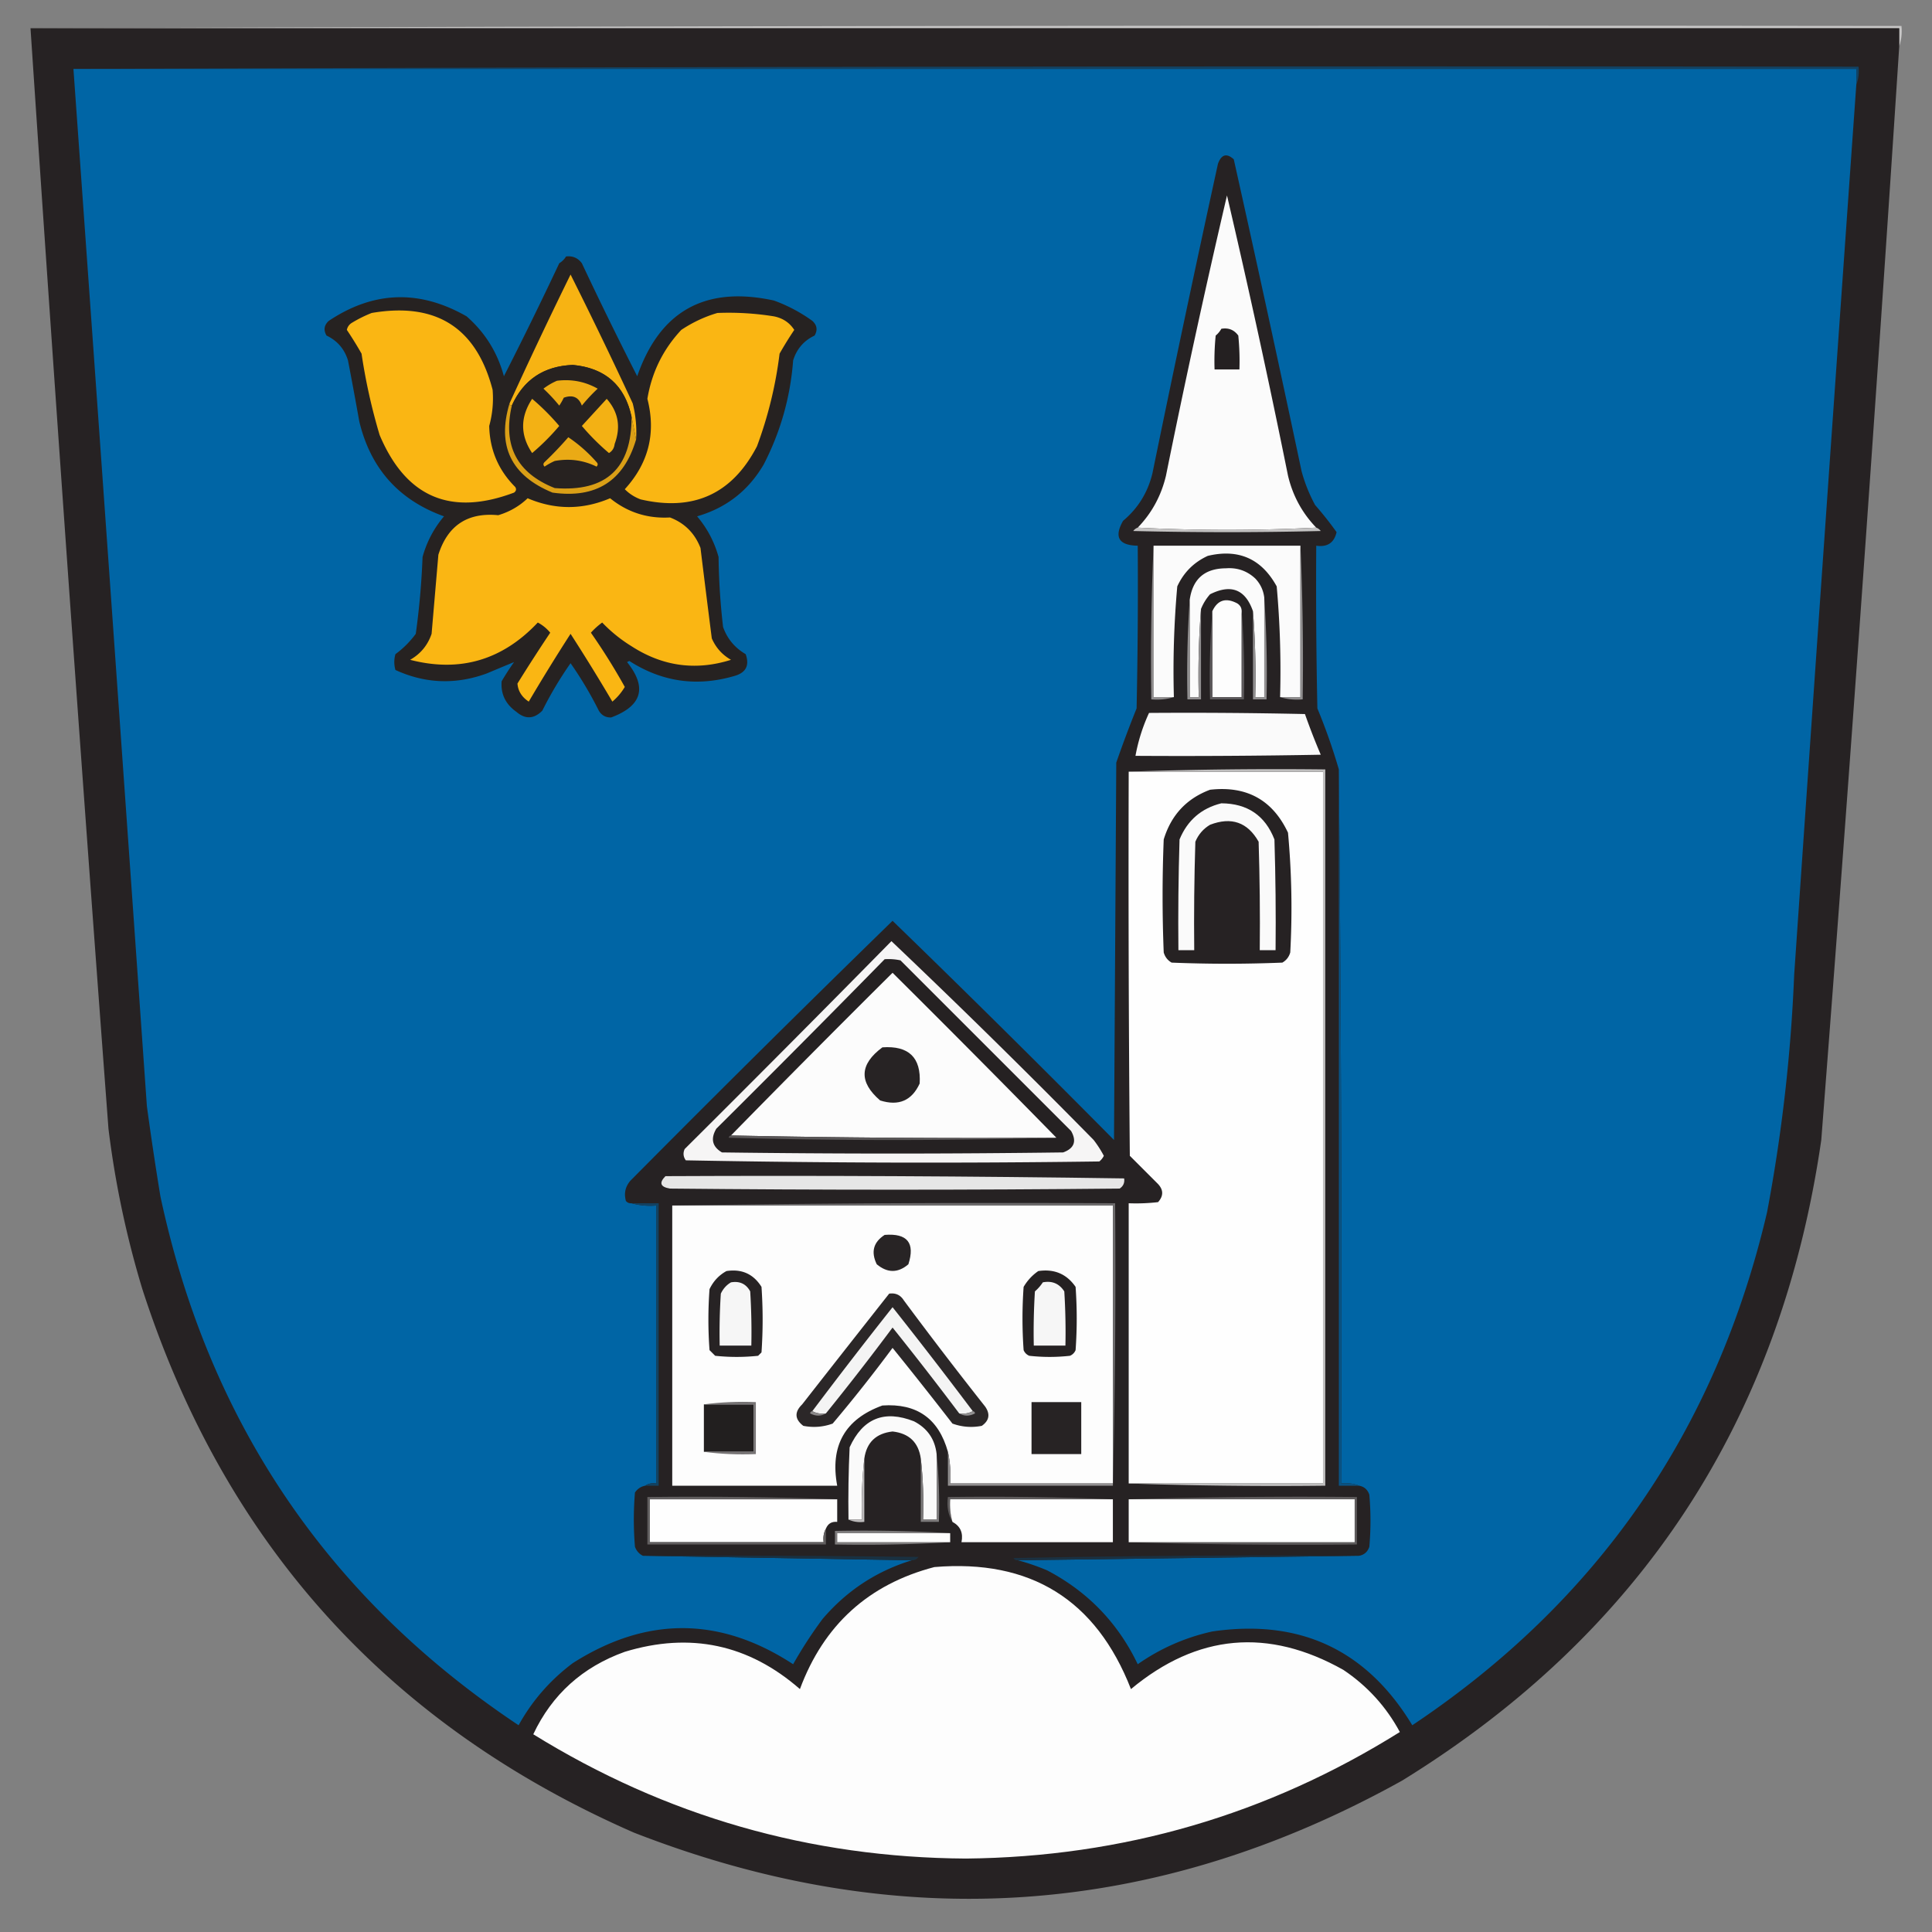 <svg xmlns="http://www.w3.org/2000/svg" width="855" height="855" style="shape-rendering:geometricPrecision;text-rendering:geometricPrecision;image-rendering:optimizeQuality;fill-rule:evenodd;clip-rule:evenodd"><rect width="100%" height="100%" fill="#808080" stroke="none"/><path style="opacity:1" fill="#c7c6c6" d="M13.5 12.5c275.833-1 551.833-1.333 828-1 .31 3.213-.023 6.213-1 9v-8h-827z"/><path style="opacity:1" fill="#262223" d="M13.5 12.5h827v8a39337.181 39337.181 0 0 1-34.5 484C788.066 628.307 726.233 722.807 620.5 788c-109.703 60.98-223.036 68.647-340 23C171.995 763.491 99.495 683.324 63 570.5a420.29 420.29 0 0 1-15-71 59740.675 59740.675 0 0 1-34.5-487z"/><path style="opacity:1" fill="#124262" d="M32.5 30.5c263.166-1 526.499-1.333 790-1 .306 2.885-.027 5.552-1 8v-7h-789z"/><path style="opacity:1" fill="#0065a5" d="M32.5 30.5h789v7a182696.568 182696.568 0 0 0-27.5 394 723.478 723.478 0 0 1-12 105c-22.592 96.534-74.925 172.201-157 227-20.162-33.327-49.662-47.16-88.5-41.5-11.975 2.655-22.975 7.488-33 14.5-8.723-18.224-22.056-32.057-40-41.5a100.11 100.11 0 0 0-13-4.5l151-2c2.252-.416 3.752-1.749 4.5-4 .667-7.667.667-15.333 0-23-.748-2.251-2.248-3.584-4.5-4-2.448-.973-5.115-1.306-8-1 .333-105.501-.001-210.835-1-316a259.678 259.678 0 0 0-9.5-27 2590.91 2590.91 0 0 1-.5-72c4.92.716 7.92-1.284 9-6a151.94 151.94 0 0 0-9.5-12 68.874 68.874 0 0 1-6-15 12672.218 12672.218 0 0 0-30-138c-3.159-2.84-5.492-2.174-7 2-9.96 45.594-19.627 91.26-29 137-2.067 8.48-6.4 15.48-13 21-4.071 7.183-1.904 10.85 6.5 11 .167 24.002 0 48.002-.5 72a516.968 516.968 0 0 0-9 24l-1 167a6714.884 6714.884 0 0 0-98-97 9423.814 9423.814 0 0 0-116 115c-2.271 2.62-2.938 5.62-2 9 .671.752 1.504 1.086 2.5 1 3.462.982 7.129 1.315 11 1v123c-1.915-.284-3.581.049-5 1-1.871.359-3.371 1.359-4.5 3-.667 8-.667 16 0 24 .66 1.824 1.827 3.157 3.5 4l119 2c-15.654 4.809-28.821 13.476-39.5 26a193.867 193.867 0 0 0-13 20c-32.346-21.124-64.846-21.291-97.5-.5-9.993 7.489-17.993 16.655-24 27.5-84.331-56.231-137.165-134.231-158.5-234a1445.697 1445.697 0 0 1-6-40 371293.248 371293.248 0 0 0-32.5-459z"/><path style="opacity:1" fill="#fbfbfb" d="M582.5 233.5a780.82 780.82 0 0 1-79 0c6.23-6.455 10.397-14.121 12.5-23a4242.458 4242.458 0 0 1 27-124 4151.878 4151.878 0 0 1 27 124c2.103 8.879 6.27 16.545 12.5 23z"/><path style="opacity:1" fill="#262221" d="M250.5 113.5c2.921-.354 5.254.646 7 3a1734.748 1734.748 0 0 0 24.5 50c10.034-28.943 30.201-40.109 60.5-33.5a69.162 69.162 0 0 1 17 9c2.076 1.884 2.41 4.051 1 6.5-4.76 2.262-7.927 5.929-9.5 11-1.223 16.225-5.556 31.558-13 46-6.781 11.618-16.614 19.285-29.5 23 4.475 5.283 7.642 11.283 9.5 18 .13 10.382.796 20.716 2 31 1.858 5.195 5.192 9.195 10 12 1.716 4.839.216 8.006-4.5 9.5-16.736 5.05-32.402 2.883-47-6.5l-1 .5c8.991 11.222 6.658 19.388-7 24.5-2.412.094-4.245-.906-5.5-3a165.59 165.59 0 0 0-12.5-21 165.59 165.59 0 0 0-12.5 21c-3.694 3.74-7.527 3.907-11.5.5-4.785-3.398-6.952-7.898-6.5-13.5a113.414 113.414 0 0 1 5.5-8.5c-3.859 1.584-7.859 3.25-12 5-13.776 5.066-27.276 4.566-40.5-1.5a12.494 12.494 0 0 1 0-7 42.11 42.11 0 0 0 9-9 340.521 340.521 0 0 0 3-34c1.863-6.728 5.03-12.728 9.5-18-20.004-7.177-32.504-21.177-37.5-42a1841.866 1841.866 0 0 0-5-27c-1.573-5.071-4.74-8.738-9.5-11-1.41-2.449-1.076-4.616 1-6.5 19.819-13.257 40.153-13.924 61-2 8.155 7.135 13.655 15.968 16.5 26.5a1733.13 1733.13 0 0 0 24.5-50c1.27-.788 2.27-1.788 3-3z"/><path style="opacity:1" fill="#f7b313" d="m281.5 194.5-2-10c-2.983-13.978-11.65-21.645-26-23-12.804.497-21.804 6.497-27 18-.667 0-1-.333-1-1a2206.659 2206.659 0 0 1 27-57 2093.46 2093.46 0 0 1 27.5 57 51.29 51.29 0 0 1 1.5 16z"/><path style="opacity:1" fill="#fab613" d="M164.5 138.5c28.486-4.865 46.319 6.468 53.5 34a45.737 45.737 0 0 1-1.5 16c.247 10.586 4.08 19.586 11.5 27 .617.949.451 1.782-.5 2.5-28.049 10.557-47.882 2.057-59.5-25.5a258.07 258.07 0 0 1-8-36c-2.048-3.6-4.214-7.1-6.5-10.5.259-1.261.926-2.261 2-3a56.846 56.846 0 0 1 9-4.5zM317.5 138.5c8.393-.33 16.727.17 25 1.5 3.92.782 6.92 2.782 9 6-2.286 3.4-4.452 6.9-6.5 10.5a180.741 180.741 0 0 1-10 41c-10.957 21.109-28.123 28.942-51.5 23.5-2.71-1.015-5.043-2.515-7-4.5 10.55-11.535 13.884-24.868 10-40 1.94-11.713 6.94-21.879 15-30.5 5.042-3.357 10.376-5.857 16-7.5z"/><path style="opacity:1" fill="#242021" d="M540.5 145.5c3.152-.541 5.652.459 7.5 3 .499 4.989.666 9.989.5 15h-11a112.97 112.97 0 0 1 .5-15 10.515 10.515 0 0 0 2.5-3z"/><path style="opacity:1" fill="#272220" d="M279.5 184.5c.07 22.763-11.264 33.263-34 31.5-16.733-6.629-23.066-18.795-19-36.5 5.196-11.503 14.196-17.503 27-18 14.35 1.355 23.017 9.022 26 23z"/><path style="opacity:1" fill="#eead15" d="M246.5 168.5c6.429-.802 12.429.364 18 3.5a74.048 74.048 0 0 0-7 7.5c-1.391-3.754-4.057-4.921-8-3.5a26.585 26.585 0 0 1-2 3.5 74.048 74.048 0 0 0-7-7.5c1.932-1.459 3.932-2.625 6-3.5z"/><path style="opacity:1" fill="#f3b114" d="M235.5 176.5a102.101 102.101 0 0 1 12 12 102.102 102.102 0 0 1-12 12c-5.318-7.915-5.318-15.915 0-24zM268.5 176.5c5.158 5.827 6.325 12.494 3.5 20-.196 1.786-1.029 3.119-2.5 4a102.102 102.102 0 0 1-12-12c3.689-4.02 7.355-8.02 11-12z"/><path style="opacity:1" fill="#da9f16" d="M225.5 178.5c0 .667.333 1 1 1-4.066 17.705 2.267 29.871 19 36.5 22.736 1.763 34.07-8.737 34-31.5l2 10c-5.42 18.391-17.753 26.225-37 23.5-18.336-7.547-24.669-20.714-19-39.5z"/><path style="opacity:1" fill="#eaaa15" d="M251.5 193.5c4.572 3.063 8.739 6.73 12.5 11 .667.667.667 1.333 0 2-5.832-2.862-11.998-3.696-18.5-2.5a29.517 29.517 0 0 0-4.5 2.5c-.667-.667-.667-1.333 0-2a162.014 162.014 0 0 0 10.5-11z"/><path style="opacity:1" fill="#fab613" d="M233.5 220.5c12.155 5.186 24.321 5.186 36.5 0 7.703 6.234 16.537 9.067 26.5 8.5 6.474 2.474 10.974 6.974 13.5 13.5a8682.03 8682.03 0 0 0 5 40c1.779 4.112 4.612 7.278 8.5 9.5-15.547 4.91-30.214 2.91-44-6a65.33 65.33 0 0 1-13-10.5 31.84 31.84 0 0 0-5 4.5 275.89 275.89 0 0 1 15 24 25.399 25.399 0 0 1-5.5 6.5 869.126 869.126 0 0 0-18.5-30 869.126 869.126 0 0 0-18.5 30c-3.069-2.013-4.735-4.68-5-8a792.492 792.492 0 0 1 14.5-22.5 17.842 17.842 0 0 0-5.5-4.5c-15.702 16.683-34.535 22.183-56.5 16.5 4.616-2.618 7.783-6.451 9.5-11.5l3-35c4.109-12.972 12.943-18.805 26.5-17.5 5.019-1.503 9.352-4.003 13-7.5z"/><path style="opacity:1" fill="#c4c3c3" d="M503.5 233.5a780.82 780.82 0 0 0 79 0c.789.283 1.456.783 2 1.5a1721.64 1721.64 0 0 1-83 0c.544-.717 1.211-1.217 2-1.5z"/><path style="opacity:1" fill="#8f8d8e" d="M510.5 241.5v67h9c-3.125.979-6.458 1.313-10 1-.331-22.839.003-45.506 1-68z"/><path style="opacity:1" fill="#fbfbfb" d="M510.5 241.5h65v67h-9a419.024 419.024 0 0 0-1.5-49c-6.719-12.241-16.886-16.741-30.5-13.5-6.167 2.833-10.667 7.333-13.5 13.5a419.024 419.024 0 0 0-1.5 49h-9v-67z"/><path style="opacity:1" fill="#8f8d8e" d="M575.5 241.5a1156.835 1156.835 0 0 1 1 68c-3.542.313-6.875-.021-10-1h9v-67z"/><path style="opacity:1" fill="#fbfbfb" d="M559.5 264.5v44h-4a361.608 361.608 0 0 0-1-38c-3.351-9.667-9.684-12.167-19-7.5a22.162 22.162 0 0 0-4 6.5 380.934 380.934 0 0 0-1 39h-4v-43c1.271-9.269 6.605-13.936 16-14 5.027-.38 9.36 1.12 13 4.5 2.282 2.397 3.616 5.231 4 8.5z"/><path style="opacity:1" fill="#fdfdfd" d="M549.5 270.5v38h-13v-38c2.312-4.973 5.979-6.14 11-3.5 1.323.816 1.989 1.983 2 3.5z"/><path style="opacity:1" fill="#918f90" d="M526.5 265.5v43h4a380.934 380.934 0 0 1 1-39v40h-6a484.723 484.723 0 0 1 1-44z"/><path style="opacity:1" fill="#5c595b" d="M536.5 270.5v38h13v-38a380.934 380.934 0 0 1 1 39h-15a380.934 380.934 0 0 1 1-39z"/><path style="opacity:1" fill="#908e8f" d="M559.5 264.5a507.055 507.055 0 0 1 1 45h-6v-39a361.608 361.608 0 0 1 1 38h4v-44z"/><path style="opacity:1" fill="#fafafa" d="M508.5 315.5c23.002-.167 46.002 0 69 .5a294.281 294.281 0 0 0 7 18c-27.331.5-54.665.667-82 .5a78.85 78.85 0 0 1 6-19z"/><path style="opacity:1" fill="#095384" d="M592.5 340.5a24969.667 24969.667 0 0 1 1 316c2.885-.306 5.552.027 8 1h-9v-317z"/><path style="opacity:1" fill="#fefefe" d="M499.5 341.5h86v315h-86v-124a84.902 84.902 0 0 0 13-.5c2.582-2.892 2.416-5.725-.5-8.5l-12-12c-.5-56.666-.667-113.332-.5-170z"/><path style="opacity:1" fill="#bfbebe" d="M499.5 341.5a1893.431 1893.431 0 0 1 87-1v317c-29.171.331-58.171-.002-87-1h86v-315h-86z"/><path style="opacity:1" fill="#262223" d="M535.5 349.5c16.181-1.832 27.681 4.501 34.5 19a362.687 362.687 0 0 1 1 53c-.574 1.992-1.741 3.492-3.5 4.5a600.2 600.2 0 0 1-49 0c-1.759-1.008-2.926-2.508-3.5-4.5a624.938 624.938 0 0 1 0-50c3.285-10.781 10.119-18.114 20.5-22z"/><path style="opacity:1" fill="#fafafa" d="M540.5 355.5c11.546.069 19.38 5.402 23.5 16 .5 16.33.667 32.663.5 49h-7c.167-16.003 0-32.003-.5-48-4.885-8.63-12.051-11.13-21.5-7.5-2.973 1.765-5.14 4.265-6.5 7.5-.5 15.997-.667 31.997-.5 48h-7c-.167-16.337 0-32.67.5-49 3.5-8.489 9.667-13.822 18.5-16z"/><path style="opacity:1" fill="#f6f5f5" d="M394.5 416.5a3702.847 3702.847 0 0 1 89.5 88 48.493 48.493 0 0 1 4.5 7 7.248 7.248 0 0 1-2 2.5c-61.041.829-122.041.663-183-.5-1.131-1.574-1.298-3.241-.5-5a11874.612 11874.612 0 0 0 91.5-92z"/><path style="opacity:1" fill="#252122" d="M391.5 424.5c2.357-.163 4.69.003 7 .5l75.5 75.5c2.574 4.533 1.408 7.7-3.5 9.5-50.333.667-100.667.667-151 0-4.29-2.531-5.123-6.031-2.5-10.5a7892.774 7892.774 0 0 0 74.5-75z"/><path style="opacity:1" fill="#fcfcfc" d="M467.5 503.5c-48.17.332-96.17-.001-144-1a7267.653 7267.653 0 0 1 71.5-72 7475.937 7475.937 0 0 1 72.5 73z"/><path style="opacity:1" fill="#272324" d="M390.5 463.5c11.679-.82 17.179 4.514 16.5 16-3.473 7.595-9.306 10.095-17.5 7.5-9.484-8.152-9.151-15.985 1-23.5z"/><path style="opacity:1" fill="#5a5758" d="M323.5 502.5c47.83.999 95.83 1.332 144 1a2633.224 2633.224 0 0 1-145 0c.124-.607.457-.94 1-1z"/><path style="opacity:1" fill="#e6e6e6" d="M294.5 520.5c67.696-.323 135.362.01 203 1 .273 1.951-.393 3.451-2 4.5-66.333.667-132.667.667-199 0-4.275-.7-4.942-2.534-2-5.5z"/><path style="opacity:1" fill="#124262" d="M279.5 532.5h12v125h-6c1.419-.951 3.085-1.284 5-1v-123c-3.871.315-7.538-.018-11-1z"/><path style="opacity:1" fill="#fdfdfd" d="M297.5 533.5h195v123h-72c.319-4.863-.014-9.53-1-14-4.105-14.718-13.772-21.551-29-20.5-16.6 6.017-23.267 17.85-20 35.5h-73v-124z"/><path style="opacity:1" fill="#6d6b6c" d="M297.5 533.5a9609.034 9609.034 0 0 1 196-1c.332 41.837-.001 83.503-1 125v-124h-195z"/><path style="opacity:1" fill="#282425" d="M391.5 546.5c10.043-.799 13.543 3.534 10.5 13-4.596 3.932-9.263 3.932-14 0-2.652-5.461-1.486-9.794 3.5-13z"/><path style="opacity:1" fill="#272324" d="M321.5 562.5c6.765-1.031 11.932 1.302 15.5 7 .667 9.667.667 19.333 0 29l-1.5 1.5a90.455 90.455 0 0 1-19 0l-2.5-2.5c-.667-9-.667-18 0-27 1.69-3.521 4.19-6.188 7.5-8z"/><path style="opacity:1" fill="#252122" d="M459.5 562.5c7.061-1.044 12.561 1.29 16.5 7 .667 9.333.667 18.667 0 28-.5 1.167-1.333 2-2.5 2.5-6 .667-12 .667-18 0-1.167-.5-2-1.333-2.5-2.5a196.152 196.152 0 0 1 0-28c1.694-2.858 3.861-5.191 6.5-7z"/><path style="opacity:1" fill="#f6f6f6" d="M323.5 567.5c3.855-.655 6.688.679 8.5 4 .5 7.993.666 15.993.5 24h-14c-.166-7.674 0-15.341.5-23 1.025-2.187 2.525-3.854 4.5-5zM461.5 567.5c4.094-.795 7.261.538 9.5 4 .5 7.993.666 15.993.5 24h-14c-.166-8.007 0-16.007.5-24a19.552 19.552 0 0 0 3.5-4z"/><path style="opacity:1" fill="#2b2728" d="M393.5 572.5c2.825-.419 4.991.581 6.5 3a1937.183 1937.183 0 0 0 36 47c2.291 3.335 1.791 6.168-1.5 8.5-4.456.867-8.789.534-13-1a2014.35 2014.35 0 0 0-26.5-33.5 671.6 671.6 0 0 1-26.5 33.5c-4.211 1.534-8.544 1.867-13 1-3.816-2.933-3.983-6.099-.5-9.5a15142.125 15142.125 0 0 1 38.5-49z"/><path style="opacity:1" fill="#f4f4f4" d="M430.5 624.5c-1.765.961-3.765 1.295-6 1a1566.884 1566.884 0 0 0-29.5-38 1176.188 1176.188 0 0 1-29.5 38c-2.235.295-4.235-.039-6-1a2284.16 2284.16 0 0 1 35.5-46 2284.16 2284.16 0 0 1 35.5 46z"/><path style="opacity:1" fill="#221f1f" d="M311.5 621.5h22v21h-22v-21z"/><path style="opacity:1" fill="#767374" d="M311.5 621.5c7.482-.992 15.148-1.325 23-1v23c-7.852.325-15.518-.008-23-1h22v-21h-22z"/><path style="opacity:1" fill="#272324" d="M456.5 620.5h22v23h-22v-23z"/><path style="opacity:1" fill="#8a8889" d="M359.5 624.5c1.765.961 3.765 1.295 6 1-2.193 1.297-4.527 1.297-7 0 .124-.607.457-.94 1-1z"/><path style="opacity:1" fill="#908e8f" d="M430.5 624.5c.543.06.876.393 1 1-2.473 1.297-4.807 1.297-7 0 2.235.295 4.235-.039 6-1z"/><path style="opacity:1" fill="#fafafa" d="M414.5 643.5v29h-6c.327-9.182-.007-18.182-1-27-1.013-7.179-5.18-11.179-12.5-12-7.32.821-11.487 4.821-12.5 12-.993 8.818-1.327 17.818-1 27h-6c-.167-10.672 0-21.339.5-32 5.847-12.839 15.347-16.672 28.5-11.5 5.943 3.098 9.276 7.931 10 14.5z"/><path style="opacity:1" fill="#7d7b7c" d="M414.5 643.5c.994 9.819 1.327 19.819 1 30h-8v-28c.993 8.818 1.327 17.818 1 27h6v-29z"/><path style="opacity:1" fill="#bebcbd" d="M382.5 645.5v28c-2.559.302-4.893-.032-7-1h6c-.327-9.182.007-18.182 1-27z"/><path style="opacity:1" fill="#918f90" d="M419.5 642.5c.986 4.47 1.319 9.137 1 14h72v1h-73v-15z"/><path style="opacity:1" fill="#5f5c5d" d="M492.5 663.5h-72c-.247 3.439.086 6.772 1 10-1.914-3.184-2.58-6.851-2-11 24.506-.331 48.839.002 73 1z"/><path style="opacity:1" fill="#5e5b5c" d="M499.5 663.5a2550.778 2550.778 0 0 1 101-1v21c-33.837.332-67.504-.002-101-1h100v-19h-100z"/><path style="opacity:1" fill="#fefefe" d="M370.5 663.5v10c-2.433-.227-4.099.773-5 3-.961 1.765-1.295 3.765-1 6h-77v-19h83zM492.5 663.5v19h-67c.842-4.121-.491-7.121-4-9-.914-3.228-1.247-6.561-1-10h72z"/><path style="opacity:1" fill="#fefffe" d="M499.5 663.5h100v19h-100v-19z"/><path style="opacity:1" fill="#7d7b7c" d="M420.5 678.5h-50v4h50a650.602 650.602 0 0 1-51 1v-6c17.175-.33 34.175.003 51 1z"/><path style="opacity:1" fill="#fdfdfd" d="M420.5 678.5v4h-50v-4h50z"/><path style="opacity:1" fill="#615e5f" d="M370.5 663.5h-83v19h77c-.295-2.235.039-4.235 1-6v7h-79v-21c28.172-.331 56.172.002 84 1z"/><path style="opacity:1" fill="#193142" d="M284.5 688.5c40.668-.167 81.335 0 122 .5-.744 1.039-1.744 1.539-3 1.5l-119-2z"/><path style="opacity:1" fill="#1a3142" d="m601.5 688.5-151 2c-.876.131-1.543-.202-2-1 50.996-1 101.996-1.333 153-1z"/><path style="opacity:1" fill="#fdfdfd" d="M413.5 693.5c42.556-3.567 71.556 14.433 87 54 29.357-24.407 60.69-27.24 94-8.5 10.62 7.119 18.954 16.285 25 27.5-58.582 36.632-122.582 55.299-192 56-69.064-.414-132.898-18.747-191.5-55 8.299-17.618 21.799-29.785 40.5-36.5 28.962-8.815 54.796-3.315 77.5 16.5 10.551-28.391 30.385-46.391 59.5-54z"/></svg>